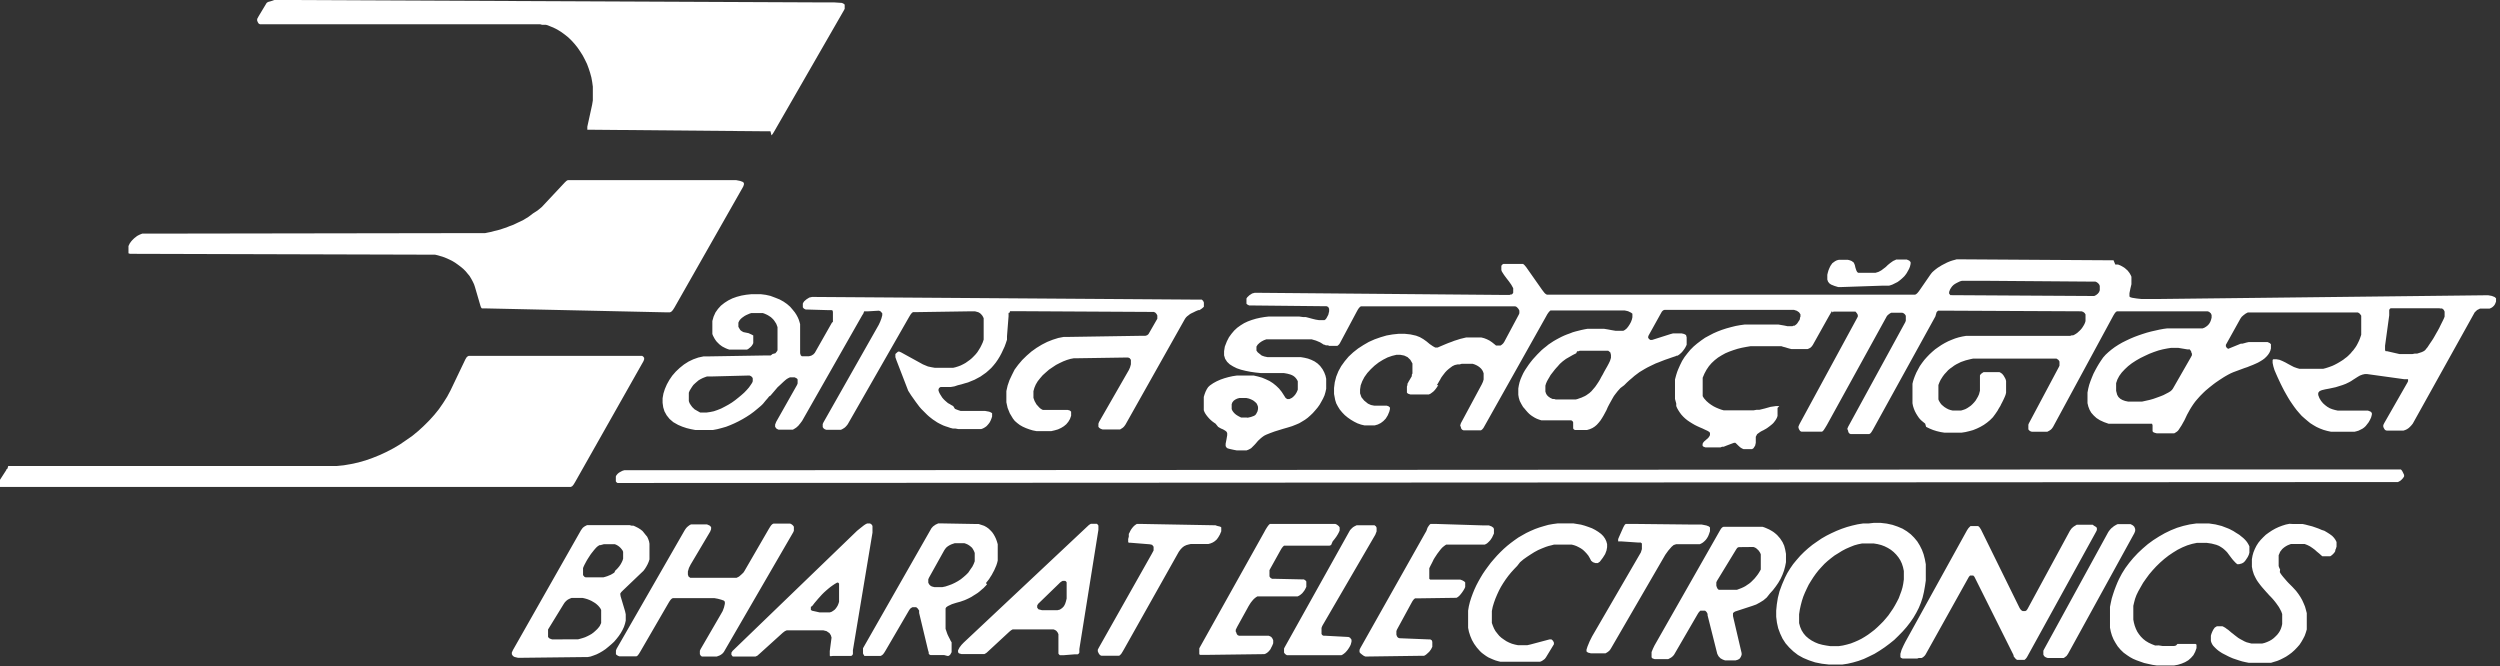 <svg xmlns="http://www.w3.org/2000/svg" id="Layer_1" data-name="Layer 1" viewBox="0 0 240.12 63.99"><rect x="0" y="0" width="240.12" height="63.99" fill="#333333" stroke="none"/><defs><style>.cls-1{fill:#fff;}</style></defs><path class="cls-1" d="M219.9,50.31l-.35.07-.35.11-.34.13-.32.15-.32.18-.3.2-.29.21-.26.25-.24.25-.22.27-.19.3-.15.3-.13.32-.09.32-.06.34v.36l0,.36.07.36.12.38.09.19.09.18.1.18.12.18.12.16.12.16.13.16.14.16.14.16.14.16.14.15.14.16.14.14.15.16.14.16.13.16.13.17.12.17.12.17.1.18.13.25.09.25,0,.25,0,.24v.24l0,.23-.05.22-.07.22-.1.22-.12.19-.14.18-.17.17-.16.15-.2.15-.21.12-.22.1-.24.09-.24.06-.26,0-.26,0-.26,0-.26,0-.23-.06-.23-.06-.21-.09-.2-.11-.19-.1-.2-.12-.17-.13-.17-.13-.16-.13-.17-.13-.15-.13-.14-.12-.15-.1-.13-.1-.14-.08-.14-.07-.13,0-.13,0-.27,0-.21.13-.14.2-.1.2-.08.2-.05.18,0,.17v.17l0,.16.05.16.07.15.09.14.12.13.12.12.14.13.15.12.16.11.17.11.19.1.18.09.19.1.19.09.3.13.3.1.3.1.3.09.31.07.3.06.32,0,.31,0h.61l.3,0,.31,0,.3,0,.29-.09.3-.09.29-.12.28-.14.28-.15.27-.18.27-.2.28-.25.24-.25.23-.26.19-.29.16-.28.15-.29.11-.31.09-.3,0-.31,0-.31v-.32l0-.31,0-.32-.08-.31-.09-.32-.13-.31-.14-.31-.17-.3-.2-.3-.22-.29-.11-.12-.12-.13-.12-.13-.12-.12-.13-.13-.14-.14-.13-.14-.12-.14-.13-.15-.12-.14-.12-.15-.11-.15-.09-.16L219,54.7l-.08-.16-.06-.17,0-.17,0-.18v-.36l0-.17,0-.16.07-.16L219,53l.1-.13.09-.12.12-.11.13-.1.14-.09.15-.08.15-.06.16-.06.16,0,.17,0,.16,0h.34l.16,0,.16,0,.17,0,.26.1.24.12.24.16.23.17.21.19.21.17.21.19.1.08.1,0,.09,0,.1,0h.19l.09,0,.09,0,.09,0,.08-.05.08-.06.08-.07.07-.07.07-.08.06-.08.05-.1,0-.1.05-.09.07-.23v-.22l0-.22-.1-.2-.14-.2-.18-.19-.23-.17-.25-.16-.27-.16L223,50.9l-.3-.13-.31-.11-.32-.11-.32-.08-.3-.08-.28-.06-.27,0-.25,0h-.22l-.18,0Zm-14.52,6.48.22-.39.24-.42.28-.4.3-.41.33-.39.35-.38.38-.37.4-.35.41-.32.43-.29.44-.27.46-.23.46-.19.46-.14.47-.1.47,0,.47,0,.47.07.46.12.25.1.2.12.18.12.15.13.15.14.12.13.11.15.12.16.12.16.13.17.14.16.16.17.17.15.18,0,.26-.07.15-.08.15-.14.14-.2.13-.2.1-.21.06-.21,0-.17v-.14l0-.15,0-.14-.06-.13-.08-.14-.08-.13-.1-.13-.11-.12-.12-.12-.13-.11-.14-.11-.13-.11-.14-.09-.15-.09-.14-.09L214.5,51l-.14-.07-.13-.07-.12-.06-.12-.05-.6-.23-.6-.15-.61-.09-.62,0-.62,0-.62.09-.61.14-.6.18-.6.24-.58.28-.56.32-.55.35-.52.38-.49.42-.47.44-.44.47-.4.48-.37.5-.32.51-.28.53-.16.35-.15.37-.14.37-.13.39-.12.39-.09.41-.08.4,0,.4,0,.4v.4l0,.41,0,.39.08.39.11.37.15.36.19.34.21.33.27.32.3.29.36.26.26.17.29.16.33.14.36.13.37.13.4.09.41.09.42.06.41,0h.82l.4,0,.38-.07.36-.11.33-.14.31-.18.26-.23.23-.26.17-.32.13-.36,0-.21v-.12l-.09-.07-.15,0-.17,0h-.34l-.18,0-.18,0-.18,0-.18,0-.18,0-.18,0L209,62l-.19.05-.18,0-.18,0-.18,0h-.54l-.39-.06L207,62l-.33-.13-.3-.14-.28-.17-.24-.19-.22-.22-.19-.24-.16-.24-.13-.27-.11-.29-.08-.29-.06-.31,0-.32v-.33l0-.34,0-.33.08-.34.09-.34.13-.35Zm-10.64,1.7-.09.13-.12.07-.12,0-.14,0-.12-.07-.1-.11-.08-.13-3.7-7.52-.07-.11-.06-.09-.07-.08-.08-.05-.08,0-.08,0h-.16l-.08,0-.09,0-.08,0-.08,0-.08,0-.07.07-.07.07-.07.08-.06.09-.06.09L183,61.66l-.18.36-.18.4-.11.38V63l0,.12.07.07.14.06.21,0h.12l.12,0H184l.15,0,.14-.05.14,0,.13,0,.12-.06.1-.08.1-.1.07-.1,4.16-7.46.11-.12.15,0,.16,0,.11.12,3.76,7.53,0,.09.06.09.07.08.06.08.07.06.08.05.07,0,.08,0,.08,0h.16l.08,0,.08,0,.08,0,.08,0,.07-.06.07-.07.07-.09.06-.1,6.61-12,.07-.15,0-.12,0-.09-.1-.1-.17-.1L201,50.4l-.11,0-.13,0-.13,0-.13,0h-.26l-.13,0-.14,0-.13,0-.13,0-.12,0-.13,0-.11.07-.12.07-.1.07-.1.09-.08.08-.07.1-.07.1Zm1.59,3.87-.07.14,0,.14v.13l0,.11.06.11.08.09.13.07.15.05.11,0,.11,0h.73l.12,0,.12,0,.12,0,.11,0,.11,0,.1-.06.09-.07.09-.07.07-.1.07-.1L205,51.21l.08-.21,0-.19L205,50.6l-.13-.13-.12-.07-.12-.06-.13,0-.13,0-.14,0h-.28l-.14,0-.14,0-.13,0-.14,0-.13.06-.12.07-.12.07-.1.09-.11.08-.1.1-.09.11-.08.1-.07.11Zm-47.08-.48,0-.16-.09-.18-.15-.13-.17,0L147,61.9l-.31.07-.3,0h-.3l-.29,0-.29-.06-.29-.08-.27-.11-.26-.13-.24-.16-.24-.17-.21-.19-.18-.22-.18-.23-.14-.25-.11-.26-.1-.28,0-.29,0-.29V59l0-.31.08-.4.12-.4.14-.39.16-.38.18-.39.19-.36.22-.36.24-.36.25-.34.27-.33.29-.32.29-.3L146,54l.33-.28.34-.24.35-.23.35-.22.37-.2.37-.16.38-.15.25-.08.25-.06.26-.07.25,0,.25,0,.25,0h.25l.25,0,.24,0,.23,0,.23.06.22.08.22.11.2.11.2.14.18.17.17.18.17.21.14.24.13.25L153,54l.23.08h.24l.19-.13.29-.38.22-.35.13-.34.06-.32v-.3l-.08-.28-.12-.25-.17-.24-.21-.21-.27-.2-.29-.18-.31-.16-.35-.13-.35-.12-.36-.1-.37-.06-.37-.06-.36,0-.34,0h-.32l-.46,0-.46.06-.45.08-.43.12-.43.13-.42.15L147,51l-.4.19-.39.22-.38.22-.37.26-.35.26-.35.28-.34.3-.32.31-.31.32-.3.34-.3.35-.27.36-.27.37-.23.34-.21.35-.21.37-.2.38-.18.39-.16.39-.15.41-.13.41-.1.41-.07.42,0,.42,0,.41,0,.41,0,.41.08.39.13.4.16.38.21.37.26.36.3.34.18.17.2.15.21.15.21.13.22.1.23.1.23.09.24.07.24.06.25,0,.25,0,.25,0h.26l.25,0h1l.24,0,.24,0h.33l.18,0,.19,0,.19,0,.18,0,.17-.07.15-.1.13-.1.11-.14Zm7.59-11.56h-.25l-.19,0-.14,0-.11,0-.09.08-.07.11-.08.15-.4.9-.09.22,0,.13,0,.09.12,0,.18,0,1.62.11.25,0,.11.09,0,.21,0,.33-.1.32-4.68,8.06-.24.48-.21.51-.09.29v.17l.14.11.28.07.11,0,.12,0,.11,0h.37l.12,0h.12l.12,0,.11,0,.12,0,.11,0,.1-.06.1-.06.09-.07.09-.08.07-.09.07-.11,5.22-9,.28-.39.32-.37.2-.17.24-.08.21,0,.21,0h1.35l.17,0,.17,0,.16,0,.15-.07.15-.09.14-.12.13-.13.12-.16.11-.19.09-.22.09-.27,0-.2,0-.16-.11-.1-.23-.09-.46-.09-.51,0h-.49Zm-19,0h-.13l-.12,0-.1,0-.09,0-.1.09-.09.12-.1.16L137,51l-.15.26-6.2,11-.07.16,0,.12,0,.1.09.11.16.13L131,63l.15.06,5.14-.07h.12l.12,0,.12,0,.12,0,.12-.06.11-.08.1-.09.1-.09.1-.1.08-.11.08-.11.05-.11.06-.11,0-.13,0-.11,0-.24-.05-.15-.15-.09-.23,0-2.72-.11-.14-.05-.1-.12-.06-.17,0-.17,0-.17.05-.14L135.52,58l.15-.27.12-.16.12-.1.13,0h.17l3.54-.05.14,0,.14-.08.14-.12.14-.16.13-.17.12-.18.1-.17.07-.16,0-.13,0-.19v-.12l-.1-.1-.18-.1-.19-.07-.21,0-.23,0-.24,0h-1.56l-.25,0-.21,0-.19,0-.09-.08V55.2l0-.25,0-.11,0-.12,0-.14.07-.15.08-.16.09-.17.09-.18.09-.19.11-.18.12-.18.11-.17.13-.17.12-.16.12-.15.12-.13.13-.11.12-.09.12-.08.12,0h.11l3.21,0,.14,0,.12,0,.13-.06.11-.07.11-.1.1-.1.1-.11.08-.12.08-.12.06-.13.06-.13.06-.13,0-.13,0-.11,0-.19-.05-.12-.16-.12-.28-.11-.33,0-.31,0ZM123.4,62.15l-.07.14,0,.14v.13l0,.12.07.1.1.09.11.06.13,0h.15l4.65,0h.16l.14,0,.14-.07.12-.09.12-.1.11-.12.1-.12.09-.13.09-.14.07-.13.06-.13.07-.27,0-.19-.14-.19-.15-.07-2.25-.12-.15,0L127,61l-.07-.11,0-.13v-.15l0-.15,0-.15.05-.14.06-.12,5.06-8.7.06-.16.06-.15,0-.18v-.17l-.06-.13-.14-.11-.12,0-.12,0-.13,0-.13,0-.13,0-.14,0h-.42l-.13,0-.14,0-.13,0-.13,0-.12.06-.12.06-.11.07-.1.09-.09.09-.09.1-.07.12Zm-1.08-11.83h-.13l-.11,0-.1,0-.09.07-.1.12-.11.16-.13.21-.14.26-6.15,11-.07.13,0,.12v.21l0,.09,0,.08,0,.07.08.06.08,0,.1,0h.11l.12,0h.13l5.46-.07.16,0,.14-.05.13-.08.12-.1.11-.12.1-.13.07-.15.08-.15.06-.14.05-.13,0-.14v-.14l-.05-.12-.06-.11-.09-.1-.11-.06-.13-.05h-.15l-2.57,0H119l-.13-.06-.1-.13,0-.06-.08-.15,0-.17.13-.27,1-1.81.08-.15.11-.18.12-.19.15-.19.15-.17.17-.14.17-.11.18,0,3.53,0,.16,0,.16-.08.14-.1.14-.12.12-.15.11-.15.09-.17.07-.15,0-.15,0-.15V56l0-.15-.1-.12-.14-.08-.17,0-2.73-.06-.15,0-.11-.06-.08-.07-.06-.1,0-.11,0-.12v-.12l0-.13,0-.12.06-.11,1-1.8.12-.2.11-.14.11-.1.13,0,.16,0H124l3.7,0,.15-.06L128,52l.18-.22.17-.23.15-.24.11-.21.06-.15,0-.16,0-.13-.07-.11-.1-.09-.11-.08-.14-.06-.14,0-.15,0h-.15Zm-12.85,0h-.14l-.14,0-.12.08-.12.09-.11.11-.1.12-.1.14-.08.14-.07.15-.07.13,0,.14,0,.12-.06.23V52l0,.08.08.05.15,0,1.86.15.21.05.14.18,0,0,0,.17,0,.19-.17.32-5.08,9-.11.21v.15l.06.15.05.09.1.13.13.06.2,0,1.12,0h.16l.13,0,.11,0,.1-.08.1-.11.1-.16.13-.22L113.22,53l.16-.22.17-.18.18-.14.21-.1.21-.06.22-.05.23,0h1l.23,0,.23,0,.22-.06.21-.09.19-.12.19-.17.15-.21.15-.26.13-.31,0-.24,0-.14-.11-.07-.29-.07-.16-.06-.16,0Zm-50.25,12-.06.16,0,.13,0,.13,0,.1.09.08.11.07.13.05H61l.13,0,.12-.08.12-.16.14-.23L64.16,58l.13-.22.12-.17.1-.1.11-.06.12,0h.16l3.72,0,.33.06.33.09.25.09.09.11v.2l-.08.34-.13.35-.17.3-1.95,3.36-.07.16,0,.16,0,.16.07.13.12.1.17,0h.12l.12,0h.43l.15,0h.29l.15,0L69,63l.13-.05.12-.07.11-.08.09-.09.08-.1,6.66-11.49.06-.14,0-.12V50.7l0-.11-.07-.1-.08-.08-.1-.07-.11-.05-.13,0H75.6l-1,0h-.17l-.14,0-.1.05-.11.1-.1.14-.13.21-2.35,4.06L71.4,55l-.2.19-.22.19-.24.12-.21,0-4,0-.23,0-.17-.13-.06-.19v-.29l.1-.34.16-.32,1.88-3.17.09-.23,0-.21-.14-.14-.25-.11-.12,0-.12,0-.12,0-.13,0h-.48l-.12,0-.12,0-.11,0-.12,0-.1,0-.11.05-.1.07-.09.07-.09.08-.08.09-.08.11-.07.11Zm33.34-.6-.21.22-.19.25-.14.27,0,.18.08.11.24.07.12,0,.15,0h.17l.19,0h.63l.22,0,.2,0,.2,0,.17,0,.16,0,.13-.07.1-.07,2.16-2,.17-.14.16-.09.2,0h.3l3,0H101l.18,0,.16.06.13.09.11.14.08.17,0,.08v.48l0,.12v.72l0,.14,0,.12,0,.11,0,.1.06.08.08.07.1,0,.13,0h.15l1-.08.19,0,.14,0,.09-.06.07-.11,0-.14,0-.2,1.83-11.45V50.6l0-.12-.07-.1-.08-.07-.1,0-.11,0h-.12l-.12,0-.12,0-.11.06-.11.08Zm7.18-3.2-.12-.16,0-.2.09-.16,2-1.94.11-.11.12-.09.13-.07.12,0h.11l.09.05.06.1v.42l0,.27,0,.28,0,.29,0,.29-.07.28-.08.24-.11.21-.17.18-.22.15-.24.06-1.47,0Zm-29.38,4-.11.17,0,.2.13.17.19,0,1.78,0,.21,0,.18-.08.24-.21,2.21-2,.2-.15.18-.08h.28l3.22,0,.32.08.28.19.13.2.07.23-.17,1.29v.27l0,.1,0,.08,0,0,.06.05L80,63h1.62l.14,0,.09-.06.07-.11,0-.16,0-.22,1.88-11.29,0-.12v-.27l0-.13,0-.12-.05-.1-.08-.08-.1-.06-.13,0-.16,0-.16.08-.15.1-.33.26-.32.26ZM78,58.21l.07-.08.16-.21.17-.2.17-.2.19-.21.18-.2.2-.2.21-.19.21-.18.21-.17.21-.15.21-.14.21-.12.1,0,.09.09,0,.14v.25l0,.25v.24l0,.23,0,.22,0,.21,0,.21-.06.19-.07.17-.09.15-.1.14-.11.12-.14.1-.14.09-.18.06-.22,0h-.48l-.28,0-.31-.07L78,58.66l-.12-.08,0-.11,0-.18Zm101.45-7.93-.52,0-.51.08-.52.12-.51.14-.5.17-.5.2-.48.22-.48.24-.47.27-.44.3-.43.3-.42.34-.39.35-.37.37-.35.4-.33.4-.29.42-.27.44-.23.45-.28.65-.24.65-.16.63-.1.62-.06.61v.59l.07.56.12.54.19.51.23.49.29.45.35.4.4.38.44.34.5.28.55.23.6.2.65.13.69.08.75,0,.51,0,.52-.08.52-.12.52-.15.52-.19.51-.24.51-.25.49-.3.48-.32.47-.35.45-.36.41-.4.41-.42.37-.42.35-.45.31-.45.28-.48.24-.47.2-.49.16-.48.13-.55.1-.56.08-.54,0-.54v-.51l0-.51-.09-.49-.12-.47-.16-.43-.21-.42-.24-.39-.3-.36-.32-.32-.38-.29-.41-.25-.47-.2-.5-.17-.55-.12-.6-.07-.64,0Zm-1,2,.39-.08.38,0,.38,0,.38,0,.36.06.35.09.32.12.32.16.29.18.26.21.24.24.22.27.18.28.15.32.11.34.08.37,0,.39v.42l-.06.43-.07.34-.1.34-.13.35-.13.35-.17.33-.19.35-.19.32-.22.32-.22.32-.25.3-.26.3-.27.27-.28.27-.29.26-.3.23-.31.23-.31.2-.32.19-.32.16-.32.14-.38.15-.39.11L177,62l-.4.06-.4,0h-.4L175.4,62l-.37-.07-.37-.1-.34-.14-.32-.17-.28-.19-.27-.23-.22-.26-.19-.3-.14-.33-.1-.36,0-.4V59l.07-.46.09-.41.11-.42.13-.4.16-.39.18-.39.18-.37.22-.36.23-.36.24-.34.26-.33.28-.31.29-.31.31-.28.32-.26.34-.26.36-.22.35-.22.38-.2.39-.17.4-.16ZM158.91,62l-.14.29-.14.34,0,.33,0,.18.09.1.22.07.11,0,.11,0,.11,0h.48l.12,0,.12,0,.11,0,.12,0,.1-.05.11-.06.1-.06.09-.07.08-.08.08-.09.06-.1,2.24-3.86.08-.12.08-.09.08-.08.09,0,.09,0h.17l.09,0,.07.05.07.07.06.09.05.11,0,.13.93,3.7.12.23.19.2.22.12.22.08.24,0,.26,0,.27,0,.24,0,.23-.07.16-.1.11-.16.08-.2v-.17l-.78-3.34-.05-.22v-.15l0-.12.07-.08.12-.08.18-.06,1.5-.49.36-.13.35-.19.34-.21.32-.27L170,57l.29-.32.26-.34.25-.36.22-.38.18-.39.15-.4.11-.41.08-.4,0-.4,0-.4-.07-.39-.1-.39-.16-.35-.23-.35-.28-.32-.11-.1-.12-.1-.13-.1-.14-.09-.14-.08-.14-.08-.16-.07-.16-.07-.15-.06-.16-.05-.16,0-.16,0-.16,0-.15,0h-.16l-2.57,0h-.23l-.17,0-.12.06-.11.12-.12.2Zm9.19-9.46h.17l.15,0,.14.05.12.07.1.09.11.1L169,53l.07.12.05.13,0,.14,0,.15V54l0,.15,0,.15,0,.14,0,.13,0,.13-.06.11-.13.22-.13.19-.15.19-.14.17-.16.16-.17.17-.17.14-.18.12-.19.13-.19.1-.2.09-.21.08-.21.08-.21,0-.22,0-.23,0h-.46l-.24,0-.24,0-.15,0-.11-.1-.07-.14-.05-.15v-.17l0-.16.07-.15,1.83-3,.11-.16.14-.07.23,0ZM82.89,62.26l0,.12,0,.13v.13l0,.12.05.11.07.09L83,63l.12,0h1.32l.14,0,.12-.06.11-.09.1-.13.12-.19,2.27-3.89.08-.12.08-.09.09-.06.09-.05.09,0h.09l.09,0,.09,0,.07.06.08.07.06.09.07.1,0,.11,0,.12.86,3.59.06.19,0,.13.07.09.11.05.14,0h1.17L91,63l.1,0,.1-.06.08-.08.06-.11.06-.11,0-.11,0-.13,0-.13V62l0-.11,0-.11,0-.09-.09-.14-.07-.15-.08-.15-.08-.16L91,60.92l-.06-.17-.06-.18-.06-.17,0-.18,0-.18,0-.18,0-.18,0-.18,0-.18,0-.18v-.5l0-.2.07-.12.16-.11.38-.18.41-.13.4-.11.4-.14.23-.1.21-.1.23-.12.2-.13.21-.13.2-.13.19-.15.18-.16.18-.15.17-.18.16-.17L94.7,56l.15-.19.15-.19.13-.21.13-.2.11-.21.12-.22.1-.23.1-.23.08-.24.06-.24,0-.26,0-.25v-.54l0-.26,0-.26L95.75,52l-.09-.25-.11-.23-.12-.21-.14-.2-.18-.19-.17-.16-.2-.14-.22-.12-.24-.08L94,50.33l-.28,0-3.37-.06-.23,0-.26.12-.24.17-.16.18Zm7.8-9.4.1-.15.12-.14.14-.11.15-.09.16-.08.17-.06.18-.06.18,0h.37l.18,0,.18,0,.17.06.16.07.16.1.14.11.12.11.1.16.08.15.07.18,0,.28v.26l0,.26-.1.26-.13.26-.17.24L93,55l-.22.22-.24.21-.26.21-.28.18-.29.16-.3.14-.3.11-.3.1-.29.06-.29,0H90l-.26,0-.24-.06-.15-.09-.11-.12-.08-.15,0-.16v-.17l.07-.16ZM59.58,57.09V57l.09-.13.16-.16L61.62,55l.18-.17.15-.2.13-.21.12-.22.1-.23.08-.24,0-.25,0-.26,0-.25v-.25l0-.25,0-.25L62.34,52l-.08-.23-.1-.22L62,51.36l-.15-.19L61.71,51l-.19-.15-.22-.14-.16-.08L61,50.56l-.16-.07-.18,0-.17-.05-.18,0-.18,0h-.2l-.18,0-.19,0H56.91l-.14,0-.13,0-.13,0-.13,0-.12.06-.11.06-.1.07-.09.08-.08.11-.08.11-6.53,11.5-.11.24v.17l.11.17.15.09.33.08.32,0,6.1-.07.27,0,.28-.05.29-.1.29-.11.3-.15.29-.17.28-.19.28-.23.27-.23.26-.24.24-.28.21-.27.19-.28.17-.3.14-.3.1-.3.07-.3,0-.3V59l-.06-.28-.43-1.44ZM54.15,58l.11-.16.14-.14.14-.11.18-.09.18-.07.2,0,.21,0h.22l.22,0,.21,0,.22.05.21.06.21.08.2.09.19.11.18.11.15.12.14.13.12.14.1.14.06.13,0,.15,0,.15,0,.16v.16l0,.16,0,.16,0,.16,0,.15-.07.15-.06.13-.08.11-.16.19-.18.17-.18.16-.19.14-.21.12-.2.1-.22.1-.21.07-.24.07-.23.06-.23,0-.24,0-.24,0H54l-.24,0-.25,0-.24,0-.25,0-.23-.08-.15-.14V61l0-.37v-.09l0-.08ZM58,52.27l.19,0h.36l.17,0,.17,0,.17,0,.16.07.14.08.12.09.12.11.1.12.09.12.06.14,0,.15,0,.15v.18l0,.18-.06.19-.09.19-.1.18-.11.16-.13.16-.12.13-.14.13L59,55l-.16.1-.17.1-.17.07-.17.07-.19.06-.18.05-.19,0-.19,0H57l-.19,0-.19,0-.19,0-.19,0-.11-.05L56,55.24v-.33l0-.1,0-.12,0-.13.06-.15.07-.15.08-.15.09-.17.09-.16.1-.16.11-.17.11-.17.11-.15.12-.15.11-.14.12-.14.1-.11.11-.1.1-.07.1-.06.09,0ZM84.42,29.84l.15.06.17.19,0,.19-.08.3-.12.32-.14.3-5.31,9.37-.07.16v.15l0,.14.08.12.12.09.14.05.11,0,.13,0h.72l.11,0,.12,0,.11,0,.11,0,.11-.05.1-.06.1-.06.09-.07.08-.08.08-.09.08-.1.06-.1,5.85-10.23.14-.23.12-.15.11-.08.14,0,.19,0,5.29-.08.33,0,.33.09.17.1.14.14.08.1.06.11.06.12,0,.12,0,.13v.52l0,.15,0,.13,0,.14,0,.13,0,.13,0,.13,0,.13,0,.12,0,.12,0,.11-.09.27-.11.24-.12.24-.14.23-.14.22-.16.2-.18.19-.19.19-.19.16-.21.15-.21.15-.22.12-.24.12-.24.09-.25.08-.25.06-.26,0-.27,0h-.54l-.31,0-.36,0-.34-.06-.33-.07L88.65,35l-2.09-1.15-.18-.08h-.12l-.13.11h0L86,34l0,.12,0,.19.1.29,1.13,2.93.28.44.46.65.33.44.19.22.19.19.19.19.18.18.19.17.19.15.18.14.2.13.19.13.2.11.2.1.21.1.22.08.22.07.23.08.24.06.24,0,.27.05.28,0,.28,0,.18,0,.18,0h.84l.16,0,.16,0,.14,0,.14-.05.12-.06.13-.08.12-.09.11-.12.1-.12.1-.14.08-.16.07-.17.07-.21,0-.19,0-.13-.12-.08L95,39.54l-.38-.07h-.41l-.41,0-.41,0-.19,0-.19,0-.18,0-.19,0-.19,0-.18,0-.19-.06-.19-.07-.17-.07L91.55,39l-.17-.09-.16-.1-.17-.09-.14-.12-.15-.13-.13-.13-.13-.15L90.38,38l-.1-.16-.09-.18-.06-.2.06-.19.15-.1.29,0,.35,0,.34,0,.35-.06L92,37l.33-.08.33-.1.32-.09.31-.13.3-.12.3-.16.28-.15.27-.19.27-.19.25-.22.25-.23.22-.25.21-.26.2-.29.19-.31.17-.32.14-.3.15-.32.12-.33.11-.33,0-.34.15-1.92v-.12l0-.11,0-.08L97,30l0-.06,0-.05.07,0,.07,0,.09,0,.11,0,.13,0h.52l12.68.07.16,0,.14.07.11.12.08.15,0,.16,0,.15-.74,1.29-.11.19-.13.11-.16.05-.26,0-7.07.11-.52,0-.52.1-.54.17-.53.21-.51.26-.51.31-.49.35-.46.4-.43.42-.39.46-.34.46L97.2,36l-.24.51-.18.52-.12.53,0,.55,0,.53.12.54.21.52.3.5.18.23.23.2.25.19.28.16.31.14.33.12.33.1.36.07.36,0h.71l.34,0,.34-.08.31-.09.3-.14.26-.16.23-.19.2-.24.16-.27.11-.31,0-.23,0-.16-.12-.11-.21-.06-.13,0h-.27l-.14,0h-.29l-.14,0-.15,0h-.15l-.14,0h-.57l-.14,0-.13,0-.14,0-.12-.06-.12-.08-.11-.1-.26-.29-.18-.32-.11-.31,0-.31,0-.33.09-.32.13-.31.19-.32.23-.29.25-.29.3-.27.31-.27.34-.23.33-.22.35-.18.36-.17.34-.13.34-.1.32-.06.3,0,4.65-.07h.26l.15.06.12.16,0,.16,0,.27-.08.29-.11.25-2.87,5-.06.17v.16l0,.14.1.11.13.08.17.06.11,0h.11l.11,0H107l.12,0,.12,0,.12,0,.11,0,.11,0,.11-.07.1-.06.09-.07.08-.08.07-.09.07-.1,5.66-10.06.07-.12.09-.12.1-.1.11-.08.11-.09.12-.08.12-.06.13-.06.12-.06.12-.06.12-.05.12-.05.11,0,.11-.07.09-.06.08-.06.08-.07.07-.07,0-.09,0-.09,0-.22-.07-.16-.13-.12-.19,0L78,28.52l-.27.06-.27.17-.21.18-.08.11-.06.12,0,.12v.12l0,.11.06.09.09.07.13.06.16,0,2.08.06.15,0,.11,0,.09.05L80,30l0,.08,0,.09,0,.1v.21l0,.11,0,.11,0,.11,0,.1L79.9,31l-1.64,2.89-.14.15-.2.12-.23.06-.23,0h-.2l-.24,0-.11-.09-.06-.2,0-.25,0-.24v-.46l0-.21,0-.21,0-.21,0-.21,0-.2v-.6l0-.21-.06-.21-.07-.22-.1-.23-.13-.24L76.34,30l-.21-.26-.24-.28-.3-.26-.33-.23-.38-.21-.4-.16L74,28.42l-.44-.1-.46-.06-.47,0h-.49l-.47.05-.46.08-.45.12-.42.15-.4.2-.36.23-.34.27-.28.31-.24.34-.18.4-.12.42,0,.19v.54l0,.19,0,.16,0,.17.06.16.08.15.08.15.1.15.1.13.13.13.12.12.14.11.14.1.17.09.16.08.17.07.18.06.15,0,.15,0,.16,0h.65l.16,0,.14,0,.15,0,.14,0,.13-.07.11-.09.11-.09.1-.11.08-.12.07-.14,0-.17,0-.17v-.19l0-.21-.15-.08L71.9,32l-.49-.1-.15-.08-.15-.11L71,31.53l-.08-.14,0-.14,0-.14,0-.12.06-.13.07-.12.1-.11.11-.1.14-.1.13-.09.15-.08.16-.07.16-.07.16-.05.16,0,.16,0,.14,0h.26l.2,0,.19,0,.17.06.16.07.16.08.14.09.14.09.12.11.12.12.1.13.09.14.09.14.06.16.06.16,0,.16,0,.17,0,.18v.78l0,.11,0,.12,0,.12,0,.11,0,.12,0,.12,0,.12,0,.11-.06.11-.07.09-.07.09L74.2,34l-.08.07-.1.07-.1,0-.11,0-.12,0h-.13l-5.45.09-.53,0-.51.11-.48.17-.46.22-.44.28-.41.33-.37.35-.34.39-.28.41-.24.43-.19.44-.14.44-.08.45v.44l.06.43.12.39.21.38.28.35.36.31.46.26.4.17.42.14.41.1.42.08.42,0h.43l.43,0,.42,0,.42-.08.42-.11.42-.12.41-.16.39-.17.39-.19.39-.21.37-.22.37-.24.34-.25.33-.27.32-.27.11-.1.13-.13.13-.16.14-.17.16-.18.16-.2L74,38l.17-.2.18-.21.17-.2.17-.2L74.9,37l.18-.17.17-.16.17-.15.15-.12.16-.09.15-.07.15,0h.13l.16,0,.12.06.11.06.06.09,0,.11v.12l0,.15-.06.15-2,3.54-.1.26V41l.14.18.19.09.16,0h.15l.15,0h.28l.13,0,.13,0,.13,0,.12,0,.12,0,.11-.06.11-.07.11-.07.1-.09.1-.09.08-.1.1-.12.09-.12.09-.12.08-.14,5.69-10,.11-.17L83,29.9l.16,0,.25,0Zm-12.6,6.23H72l.13.06.11.09.06.12,0,.13,0,.15-.06.15-.14.21-.17.24-.21.24-.24.25-.27.24-.29.24-.3.24-.32.23-.34.21-.35.19-.35.18-.35.14-.35.12-.34.07-.34.05h-.32l-.31,0L67,39.48l-.28-.16-.23-.22-.14-.19-.12-.19-.07-.2,0-.2v-.2l0-.2,0-.2.08-.2.11-.18.12-.19.13-.18.16-.15.17-.15.18-.15.19-.11.2-.1.2-.08.2-.07.21,0h.2ZM188.56,24.91h-.31l-.16,0-.17,0-.17.05-.19.05-.19.06-.18.07-.19.08-.17.09-.18.09-.17.09-.17.11-.17.1-.15.11-.14.11-.14.12-.12.11-.1.12-.09.12-1,1.45-.13.18-.11.13-.1.09-.11.06-.14,0-.16,0h-.21l-34.35,0h-.21l-.17,0-.14,0-.12-.07-.1-.09-.11-.14-.13-.17-1.53-2.18-.16-.19-.13-.11-.18,0h-1.56l-.16,0-.11.07-.08.11,0,.13,0,.14,0,.14.05.14.21.33.23.31.24.31.22.31.19.34,0,.15V28l0,.12-.06.09-.08.07-.09,0-.12.05-.12,0-.13,0h-.14l-24.08-.21-.26.07-.26.17-.2.19-.08.12,0,.12v.21l0,.09,0,.08.07.07.09.05.1.05.11,0,.12,0h.13l6.75.07.32,0,.16.07.09.18,0,.24-.08.33-.17.32-.08.11-.12.09-.23,0-.28,0-.32-.05-.33-.08-.33-.09-.31-.08-.26,0-.38-.05-.39,0-.4,0-.42,0-.42,0h-.85l-.43,0-.42.05-.41.07-.4.09-.4.12-.38.14-.36.17-.34.21-.32.23-.29.27-.26.31-.24.33-.2.39-.2.51-.07.44v.4l.1.33.19.29.25.24.32.2.36.18.41.14.45.11.46.09.49.07.48.05.49,0,.48,0,.46,0,.42,0,.38,0,.34.06.29.08.15.06.13.07.12.09.1.1.08.1.07.11.06.12,0,.12,0,.14v.27l0,.13,0,.14-.05.13-.06.13-.07.12-.08.12-.1.11-.1.1-.12.09-.23.11h-.2l-.16-.11-.16-.25-.22-.34-.25-.31-.28-.27-.31-.25-.33-.21-.36-.17-.36-.15-.39-.11-.39-.09-.41,0-.42,0h-.41l-.41,0-.4.06-.4.09-.39.11-.37.13-.36.16-.33.18-.32.22-.17.16-.13.2-.12.24-.09.24-.08.26,0,.22,0,.2,0,.18v.18l0,.18,0,.16,0,.16.06.16.08.15.1.15.1.13.11.13.12.13.13.12.13.11.15.11.15.1L117,41l.15.09.15.08.17.07.22.13.12.1.06.13v.2l-.07.41-.08.41,0,.22.07.13.11.09.21.06.36.08.31.06.28,0h.26l.22,0,.19,0,.16-.06.14-.07.14-.08.11-.11.11-.11.11-.11.11-.12.11-.13.11-.13.13-.12.14-.13.15-.12.17-.12.2-.1.4-.16.41-.15.42-.13.42-.13.42-.12.42-.13.4-.16.28-.12.27-.16.28-.17.26-.19.26-.23.24-.23.23-.26.22-.26.2-.28.17-.3.16-.29.14-.31.09-.31.07-.32,0-.32v-.32l0-.32-.07-.31-.12-.31-.16-.3-.23-.31-.25-.24-.29-.2-.31-.15-.32-.12-.34-.08-.35-.06-.36,0h-2.19l-.33,0-.32,0-.29-.06-.26-.09L121,34l-.2-.16-.12-.17,0-.2,0-.18.12-.19.18-.17.2-.14.21-.11.24-.09.23,0,.4,0,.24,0h.9l.22,0h1.29l.21,0,.23,0,.21,0,.21,0,.21,0,.2.06.21.06.19.08.21.09.18.11.19.12.08,0,.1.06.1,0,.12,0,.1.05.13,0,.12,0h.23l.11,0,.1,0,.1,0,.1-.08.08-.08.07-.11,1.6-3,.11-.2.1-.15.1-.11.1-.07.11,0,.14,0h.18l14.13,0h.14l.12,0,.12.05.09.08.08.09.06.09.05.11v.12l0,.13-.06.14-1.4,2.62-.1.14-.12.11-.13.09-.14,0h-.15l-.14,0-.13-.11-.25-.2-.25-.17-.26-.13-.26-.1-.28-.07-.28,0-.28,0h-.29l-.29,0-.29,0-.29.07-.29.07-.28.09-.29.09-.28.11-.28.1-.27.11-.26.11-.26.11-.25.11-.23,0-.22-.12-.32-.22-.3-.25-.31-.22-.33-.19-.36-.14-.54-.12-.55-.06h-.58l-.58.06-.58.1-.58.17-.57.2-.56.25-.52.3-.51.33-.47.37-.44.41-.37.44-.34.47-.27.49-.21.52-.14.54-.07.55,0,.58.11.58.1.32.16.3.18.29.23.28.25.26.28.23.3.21.32.19.32.16.34.12.34.08.33,0h.33l.31,0,.31-.09.28-.14.25-.19.23-.24.19-.31.15-.36.06-.24v-.15l-.12-.11-.19-.07-.3,0h-.61l-.3,0-.3-.06-.29-.13-.37-.3-.26-.32-.13-.37,0-.37.06-.4.15-.4.21-.4.28-.39.33-.36.36-.34.4-.31.42-.26.43-.22.43-.15.41-.1.4,0,.36.07.32.15.27.26.2.35,0,.16,0,.14v.27l0,.14,0,.13,0,.12-.06.12,0,.14-.07.12-.07.12-.07.12-.08.13-.06.12-.07.12,0,.12-.05.14,0,.13,0,.13v.14l0,.19.1.1.24.08.18,0,.21,0,.23,0,.24,0h.24l.24,0,.22,0,.2,0,.17-.08.15-.11.14-.11.13-.14.11-.14.11-.16.1-.17L138,37l.11-.17.1-.18.11-.18.1-.19.12-.17.13-.17.14-.18.15-.16.17-.15.18-.14.19-.14.23-.11L140,35l.2,0,.2-.06.21,0h.43l.2,0,.2,0,.19.06.18.08.16.09.15.11.13.12.11.14.08.15.06.17,0,.19v.19l0,.21-.07.23-.11.24-2,3.72-.07.22.08.22,0,.05.1.14.13.06h1.54l.15,0,.11-.08.12-.14.13-.23,5.88-10.47.12-.22.11-.16.1-.12.1-.09.11,0,.12,0h.16l6.74,0,.32.07.29.14.13.1,0,.12,0,.22-.05.22-.09.24-.12.22-.13.2-.15.19-.18.15-.15.08-.16,0h-.28l-.32,0-.36-.06-.37-.07-.37-.06-.37,0h-.34l-.28,0-.3,0-.29,0-.28.05-.29.06-.28.07-.28.07-.28.08-.28.11-.28.1-.27.11-.26.12-.27.14-.24.13-.26.15-.24.16-.24.16-.23.19-.23.18-.21.18-.2.2-.21.21-.21.23-.21.23-.2.25-.19.25-.19.28-.18.27-.16.28-.14.3-.12.28-.1.3-.07.3-.05.3,0,.3,0,.3.05.29.09.3.15.29.17.29.15.17.14.17.15.17.15.15.17.14.18.12.18.11.2.1.21.08.22.07.22,0,.23,0,.22,0h.67l.22,0,.22,0,.23,0,.22,0,.22,0,.22,0h.21l.12.08.06.11,0,.16V41l0,.15.06.09.11.06.17,0,.36,0h.33l.3,0,.27-.08.25-.11.22-.14.2-.17.18-.2.17-.21.15-.23.15-.25.14-.26.14-.26.12-.28.14-.27.15-.27.15-.27.15-.26.18-.24.19-.24.26-.29L156,37l.25-.25.25-.23.25-.21.24-.21.24-.18.24-.18.25-.15.25-.15.25-.14.26-.13.27-.13.27-.13.29-.11.3-.12.31-.12.32-.11.34-.12.36-.12.1-.05.09,0,.09-.06.1-.07.09-.08.09-.08.09-.1.08-.1.08-.11.07-.1.07-.12.06-.12.05-.11,0-.12,0-.12,0-.12,0-.11V32.4l-.06-.22-.18-.1-.25-.06-.31,0H161l-.3,0-.26.07-1.76.56h-.17l-.14-.1-.08-.16.05-.16,1.15-2.07.13-.23.12-.12.14-.05h.21l11.72,0H172l.3,0,.28.09.21.14.14.2,0,.23-.05.11,0,.11-.05.11-.07.1-.07.11-.06.09-.08.09-.09.07-.09.07-.1,0-.11.05-.11,0h-.24l-.13,0-.29-.06-.29-.05-.29-.05-.29,0-.3,0h-1.76l-.44,0-.44,0-.44.06-.44.08-.44.11-.44.12-.43.14-.42.16-.41.18-.4.21-.39.21-.36.25L163,33l-.33.28-.32.32-.28.34-.27.35-.24.38-.2.41-.19.43-.08.21L161,36l-.06.22-.06.23,0,.24,0,.23,0,.24,0,.23v.47l0,.23,0,.23.06.22.06.22L161,39l.09.21.12.21.13.2.14.19.18.2.2.19.21.17.22.15.24.15.24.14.24.12.24.11.26.11.25.12.24.11.15.09.09.1,0,.11v.11l-.05.1-.07.11-.1.11-.11.09-.1.09-.13.11-.09.11-.06.12,0,.1,0,.1.1.08.17.06.18,0,.18,0h.49l.15,0,.16,0,.14,0,.15,0,.15-.06.15,0,.15-.06.15-.06.16-.06.16-.06.16-.06.22-.08.13,0,.14.13.12.12.13.12.12.1.14.08.14.06.15,0,.16,0h.17l.19,0,.14,0,.14-.09.16-.25.06-.27,0-.3,0-.28.13-.25.23-.17.12-.08.13-.07.13-.06.12-.07.13-.07.12-.08.11-.08.12-.09.1-.08.11-.09.1-.09.09-.1.09-.12.08-.11.07-.12.06-.12.05-.15,0-.14,0-.15,0-.17v-.19l0-.12L170.9,39l-.12,0h-.19l-.54.08-.53.15-.53.13-.27,0-.28.05-.27,0-.27,0-.27,0-.27,0-.26,0h-.52l-.26,0-.26,0-.25,0-.26,0-.24-.07-.24-.09-.24-.1-.24-.12-.24-.15-.22-.16-.23-.2-.08-.09-.08-.09-.08-.09-.06-.1-.06-.1,0-.12,0-.11,0-.11,0-.12,0-.11v-.61l0-.13,0-.11,0-.12,0-.11,0-.12.17-.4.2-.37.23-.34.26-.3.3-.28.32-.25.34-.21.36-.2.38-.16.39-.14.41-.13.41-.1.42-.08.42-.07.42,0,.42,0h1.22l.39,0h.15l.16,0,.18,0,.18.06.2.05.19.06.21.06.2.05.22,0,.21,0,.2,0,.2,0,.19,0h.19l.17,0,.16,0,.15-.06.14-.08.12-.12.1-.14,1.55-2.77.17-.29.12-.2L176,30l.11-.07.12,0H178l.22,0,.14.17v0l.08.15v.16l-.11.21-5.49,10.11-.1.23,0,.14.07.16h0l.09.14.12.06h1.77l.11,0,.1,0,.09-.06.08-.1.08-.12.1-.16.12-.2,5.69-10.33.07-.13.09-.1.1-.08.11-.08.12-.06.12,0,.13,0,.14,0h.55l.13,0,.14.06.11.1.08.13,0,.15v.15l0,.17-.05.14-5.49,10.05-.08.2.09.22,0,.08.1.14.12.06h1.56l.13,0,.11,0,.1-.06.08-.09.08-.12.09-.15,6-10.88L186,30l.07-.09.09-.07.12,0,.15,0,.2,0h.58l12.52.06.2,0,.16.06.13.1.09.14,0,.18,0,.16,0,.16,0,.14-.05.16-.06.14-.08.14-.08.13-.09.13-.1.12-.11.11-.11.1-.12.11-.12.08-.13.08-.14.07-.14,0-.14.05-.15,0-.15,0h-.15l-8.83,0-.36,0-.36,0-.35.06-.35.08-.36.11-.33.13-.33.14-.33.17-.31.18-.31.21-.3.21-.28.24-.26.24-.26.27-.24.27-.22.29-.21.3-.17.31-.17.32-.14.33-.09.24-.08.25-.06.25,0,.27,0,.26,0,.28v.52l0,.28,0,.26.05.26.08.25.1.25.12.23.13.21.15.22.18.2.2.17.21.17L185,41l.33.16.34.14.35.11.38.09.38.06.38,0,.38,0H188l.38,0,.39-.06.38-.09.36-.1.37-.15.33-.16.33-.19.31-.22.29-.24.27-.27.23-.31.22-.32.08-.15.09-.15.1-.16.08-.17.09-.17.09-.18.09-.19.08-.18.07-.18.05-.2,0-.19,0-.19,0-.19v-.37l0-.19-.05-.18-.09-.17-.1-.17-.13-.16-.08-.06-.09-.06-.1-.05-.12,0-.14,0-.13,0-.15,0-.15,0h-.44l-.14,0-.13,0-.12,0-.11.07-.1.07-.08.08-.06.09,0,.11V37.2l0,.33-.09.34-.1.22-.11.19-.12.2-.14.17-.15.16-.16.15-.17.12-.18.12-.19.1-.2.07-.2.06-.2,0-.21,0h-.2l-.21,0-.21-.05-.2-.07-.19-.1-.19-.12-.18-.15-.11-.1-.09-.12-.07-.11-.07-.12-.05-.13,0-.13,0-.14,0-.13v-.42l0-.14v-.14l0-.14,0-.14.05-.13.05-.13.06-.13.06-.12.07-.11.14-.22.16-.21.17-.18.17-.19.19-.16.2-.14.2-.15.2-.12.22-.11.22-.11.23-.08.23-.08.24-.06.24-.06.24-.05.25,0,.25,0,.26,0h.5l6.26,0h.13l.12,0,.12,0,.11,0,.09.06.09.06.06.08.05.09,0,.1V35l0,.12-.06.13-2.88,5.41-.05.13,0,.14V41l0,.13,0,.11.08.1.11.08.15.05.11,0,.11,0H196l.13,0,.13,0,.13,0,.13,0,.12,0,.11-.06.11-.06.1-.07.09-.08.07-.09.07-.1L203,30.28l.12-.19.1-.12.11-.07.14,0,.22,0,8.34,0,.15.05.17.15.07.16,0,.25-.06.23-.08.2-.11.18-.13.14-.14.11-.16.1-.18.07-.18,0-.2,0-.21,0h-.64l-.22,0-.22,0-.23,0h-.21l-.2,0h-.39l-.34,0-.36,0-.37.05-.38.07-.4.09-.4.09-.41.11-.41.13-.41.14-.4.15-.4.17-.38.18-.38.19-.36.21-.34.22-.31.23-.3.25-.27.25-.24.27-.2.29-.19.29-.19.32-.18.33-.17.33-.15.36-.14.36-.12.35-.09.36-.07.37,0,.34v.35l0,.33.08.33.12.31.16.28.23.26.27.25.33.21.39.18.45.16.22,0,.21,0,.22,0,.19,0h.77l.18,0,.19,0,.18,0,.18,0,.18,0,.19,0,.19,0,.18,0,.2,0,.19,0,.2,0h.39l.11,0,.05.14,0,.24v.21l0,.13.07.09.14.06.19.05.12,0,.12,0h.14l.14,0h.59l.15,0,.15,0,.13,0,.14,0,.12-.07.11-.07.1-.08.08-.09.3-.46.28-.5.24-.51.27-.49.12-.2.13-.2.13-.19.14-.19.16-.19.15-.17.17-.19.16-.16.17-.17.18-.17.18-.15.19-.16.19-.15.19-.15.2-.15.19-.13.19-.13.2-.13.2-.13.2-.12.23-.13.25-.13.25-.11.27-.1.27-.1.27-.1.27-.1.27-.09.27-.11.26-.1.25-.11.24-.11.23-.13.21-.13.19-.14.18-.17.15-.17.13-.19.1-.21.06-.23,0-.24,0-.16-.11-.11-.22-.1-.15,0-.2,0h-.45l-.24,0-.25,0-.25,0-.25,0-.23.05-.21.06-.19.05-.15,0-1.2.49H214l-.13-.1-.08-.14,0-.14,1.4-2.52.12-.17.18-.16.2-.15.21-.11.2,0,10.11,0,.13,0,.12,0,.1.05.09.07.07.09.07.1,0,.11,0,.12,0,.12,0,.13v.12l0,.14v.53l0,.19,0,.18,0,.19-.06.18-.06.17-.07.18-.08.17-.08.16-.09.17-.1.16-.11.15-.11.15-.13.14-.11.14-.13.13-.14.14-.14.12-.15.11-.15.12-.2.13-.21.13-.21.12-.21.11-.21.1-.21.08-.23.08-.22.07-.23.06-.22,0-.23,0-.22,0h-.71l-.23,0-.23,0-.24,0-.23,0-.24-.07-.28-.1-.27-.14-.28-.15-.27-.15-.29-.14-.27-.11-.28-.05h-.19l-.13,0-.06.06,0,.11v.18l.07.33.11.36.15.35.15.34.14.3.16.34.16.32.17.33.18.32.19.33.19.31.21.31.21.3.22.29.24.28.24.27.27.24.27.23.28.23.3.19.31.18.33.15.34.13.36.1.37.08.23,0,.23,0,.24,0,.23,0,.22,0,.24,0h.44l.21,0,.2,0,.2-.05.2-.06.18-.09.18-.09.17-.12.15-.14.14-.18.14-.18.13-.23.11-.24.07-.26,0-.17-.13-.13-.24-.09-.16,0H225.1l-.28,0-.27,0-.27-.06-.25-.07-.26-.1-.24-.14-.21-.16-.2-.18-.19-.23-.16-.27-.11-.29,0-.21.14-.17.22-.09.34-.08.33-.06.33-.07.32-.07.32-.1.32-.1.32-.12.31-.15.2-.11.21-.14.22-.14.22-.14.21-.12.24-.09.23-.05h.22l3.54.49.18,0,.12,0,.09,0,0,.07,0,.12-.07.15-.11.19L229,40.64l-.09.19V41l.07.15,0,0,.1.15.16.06h1.42l.18,0,.18-.06.17-.08.16-.11.14-.13.13-.14.12-.15.09-.16L237.69,30l.23-.22.28-.14.14,0,.13,0,.13,0,.14,0,.13,0,.13,0,.12,0,.12-.05.11-.06.1-.08.09-.09.08-.11.06-.13.06-.16,0-.19,0-.12-.13-.12-.28-.11-.34-.06h-.3l-31.62.36h-.9l-.46,0-.47-.05-.45-.07-.17-.05-.09-.07,0-.12v-.2l.09-.44.1-.42v-.45l0-.14,0-.13-.05-.12-.07-.13-.07-.12-.08-.1-.08-.11-.1-.09-.11-.1-.11-.09-.11-.07-.12-.07-.13-.07-.12-.05-.13-.05-.14,0-.13,0L203,25l-.14,0h-.13ZM119.71,40.1h-.17l-.17,0-.17,0L119,40l-.14-.08-.14-.09-.13-.11-.12-.13-.1-.14-.07-.16,0-.26,0-.21.07-.18.12-.15.15-.11.18-.09.21-.06.22,0h.23l.24,0,.23.05.21.08.2.1.17.13.15.14.09.17.06.18v.21l-.05.22-.13.25-.08.1-.12.08-.3.11-.31.07Zm90.39-6.54.22,0,.14.19,0,.06.07.16,0,.15-.11.21-1.72,3-.09.12-.13.12-.19.12-.25.13-.25.13-.3.12-.33.12-.34.12-.35.1-.36.08-.36.08-.36,0-.35,0h-.33l-.32,0-.28-.06-.25-.09-.21-.12-.18-.17-.12-.21-.1-.38,0-.37,0-.37.12-.35.18-.34.24-.33.29-.31.32-.3.36-.28.4-.26.42-.24.43-.21.43-.2.44-.17.44-.15.43-.11.41-.08.38-.06.36,0h.31Zm-58.62.18.12,0,.13-.05.14,0,.16,0,.17,0,.18,0,.18,0,.19,0,.18,0,.19,0H154l.14,0,.13,0,.11,0,.09,0,.2.16.06.24,0,.28-.09.29-.13.27-.15.28-.15.26-.14.25-.13.25-.14.24-.13.25-.14.23-.16.24-.16.23-.18.21-.18.21-.2.18-.13.09-.14.1-.15.09-.16.07-.17.08-.18.06-.19.07-.19.05-.19,0-.2,0-.2,0-.2,0-.19,0h-.39l-.18,0-.18,0-.18,0-.16-.05-.15,0-.23-.11-.17-.12-.14-.14-.09-.16-.06-.18v-.18l0-.19,0-.2.06-.2.09-.21.11-.2.12-.2.12-.21.14-.18.14-.18.14-.18.14-.16.13-.14.12-.14.09-.1.27-.24.31-.23.33-.19.33-.19.32-.16Zm82.89-4.11.19,0,.16.13.08.17v.23l0,.11,0,.14-.07.18-.09.19-.11.22-.12.24-.12.25-.14.26-.15.26-.14.25-.15.26-.15.23-.15.22-.14.21-.11.17-.12.14-.09.12-.08.07-.13.08-.16.07-.19.06-.22.07-.23,0-.24.05-.24,0-.23,0-.23,0h-.38l-.14,0-1.22-.28-.12,0-.06-.09,0-.15,0-.28.4-2.92,0-.22,0-.18,0-.13.06-.09.07-.06.09,0,.13,0h4.48Zm-46.9-1.28-.14,0-.12-.15,0-.16.09-.24.09-.15.11-.15.13-.13.14-.1.16-.09.16-.08.17-.08.18-.05.19,0,.19,0,.19,0,.2,0h.39l.19,0h.91l10.43.08.14,0,.13.06.12.09.1.12.06.14,0,.14,0,.14,0,.14-.07.18-.12.15-.16.13-.18.09-.19,0Zm-6.74-.91h.18l.18,0,.17,0,.17,0,.17-.05.17-.06.16-.08.16-.08.16-.08.14-.1.14-.11.14-.12.13-.12.12-.12.11-.14.1-.14.09-.16.09-.16.08-.16.06-.16.06-.25,0-.18-.13-.14-.23-.1-.21,0-.19,0-.18,0h-.15l-.16,0-.14,0-.12.06-.14.06-.11.07-.11.08-.11.08-.11.09-.11.09-.11.11-.11.1-.12.09-.12.09-.13.1-.14.08-.15.08-.29.09-.29,0h-.31l-.3,0-.3,0h-.3l-.16,0-.1-.07-.08-.15-.09-.27-.06-.26-.1-.23-.2-.15-.18-.07-.2-.05-.21,0h-.42l-.21,0-.2.05-.18.09-.26.19-.18.26-.1.21-.09.22-.06.21-.05.21v.22l0,.24.07.2.12.16.17.12.32.13.36.11.33,0Z"></path><path class="cls-1" d="M3.69,44.76H2.12l-.22,0H1.21l-.12,0-.12,0-.09,0-.09,0L.72,45l0,0-.05.05-.05,0,0,0,0,.07-.78,1.21-.05.16,0,.16.12.12.16,0H54.82l.14-.07.12-.14.16-.26,6.57-11.62.06-.17v-.14l-.08-.11-.11-.08-.16,0-.16,0H45.21l-.19,0-.12.06-.1.1-.1.17L43.27,37.5l-.32.6-.38.6-.4.58-.45.56-.48.53-.52.52-.53.49-.57.47-.6.42-.6.41-.64.38-.65.34-.67.31-.67.27-.68.24-.7.2-.69.15-.7.12-.7.07-.69,0Zm72.34.4H75.3l-.74,0-.74,0-.74,0H64.15l-.75,0H63l-.21,0h-.22l-.24,0H60.89l-.24,0-.25,0-.21,0-.21,0-.2.06-.17.09-.16.09-.13.11-.11.13-.06.12,0,.13v.25l0,.1.07.09.09.06.13,0,.15,0,170.51-.09.22,0,.19-.1.17-.14.14-.16.09-.14v-.14l-.09-.2-.11-.21-.11-.12-.14,0H219l-1.41,0h-2.82l-1.4,0h-2.82l-1.4,0h-7ZM14,22.44H13.9l-.12,0-.12,0-.13.05-.12.05-.12.06-.13.07-.11.09-.12.09-.11.1-.1.1-.1.11-.08.11-.08.11-.06.13-.06.12,0,.13,0,.12v.25l0,.2.16.05.24,0,.24,0,27.93.08h.3l.28,0,.29,0,.3.07.29.09.29.09.29.12.28.13.27.14.27.17.25.18.24.18.24.2.22.22.19.23.19.23.16.26.14.26.13.27.09.27.52,1.78.06.17.08.1.12,0,.2,0L64,30h.19l.15,0,.12-.05.1-.09.1-.13.12-.19,6.6-11.61.07-.19,0-.17-.11-.1-.24-.09-.4-.08-.4,0-15.58,0h-.18l-.13.07-.17.16-2.2,2.35-.4.33-.45.29-.22.17-.23.17-.23.14-.25.15-.26.13-.26.12-.27.13-.27.12-.28.1-.29.12-.28.09-.29.1-.29.08-.3.07-.29.08-.3.06-.29.06-.29,0-.29,0-.29,0h-.57ZM27.55,0h-.19l-.29,0h-.35l-.37,0L26,.12l-.26.07-.13.09-.77,1.28-.14.26,0,.17.07.16.08.12.12.06.2,0h.33l23.92,0h.94l.19,0,.18,0,.2,0,.19,0,.19,0,.18,0,.2,0,.19,0,.18.05.19,0,.18,0,.18.05.17.07.17.07.18.07.38.19.36.22.36.26.34.27.32.31.3.33.28.35.26.38.24.38.21.4.2.41.16.43.14.43.12.44.08.44.06.44,0,.45v.44l0,.43-.07.43-.46,2.1,0,.18,0,.11.13,0h.25l16.86.15h.2l.15,0L74.1,13l.11-.13.12-.19L81.05,1l.08-.15,0-.16V.58l0-.14L81,.34,80.86.28,80.11.23l-.76,0h-.74Z"></path></svg>